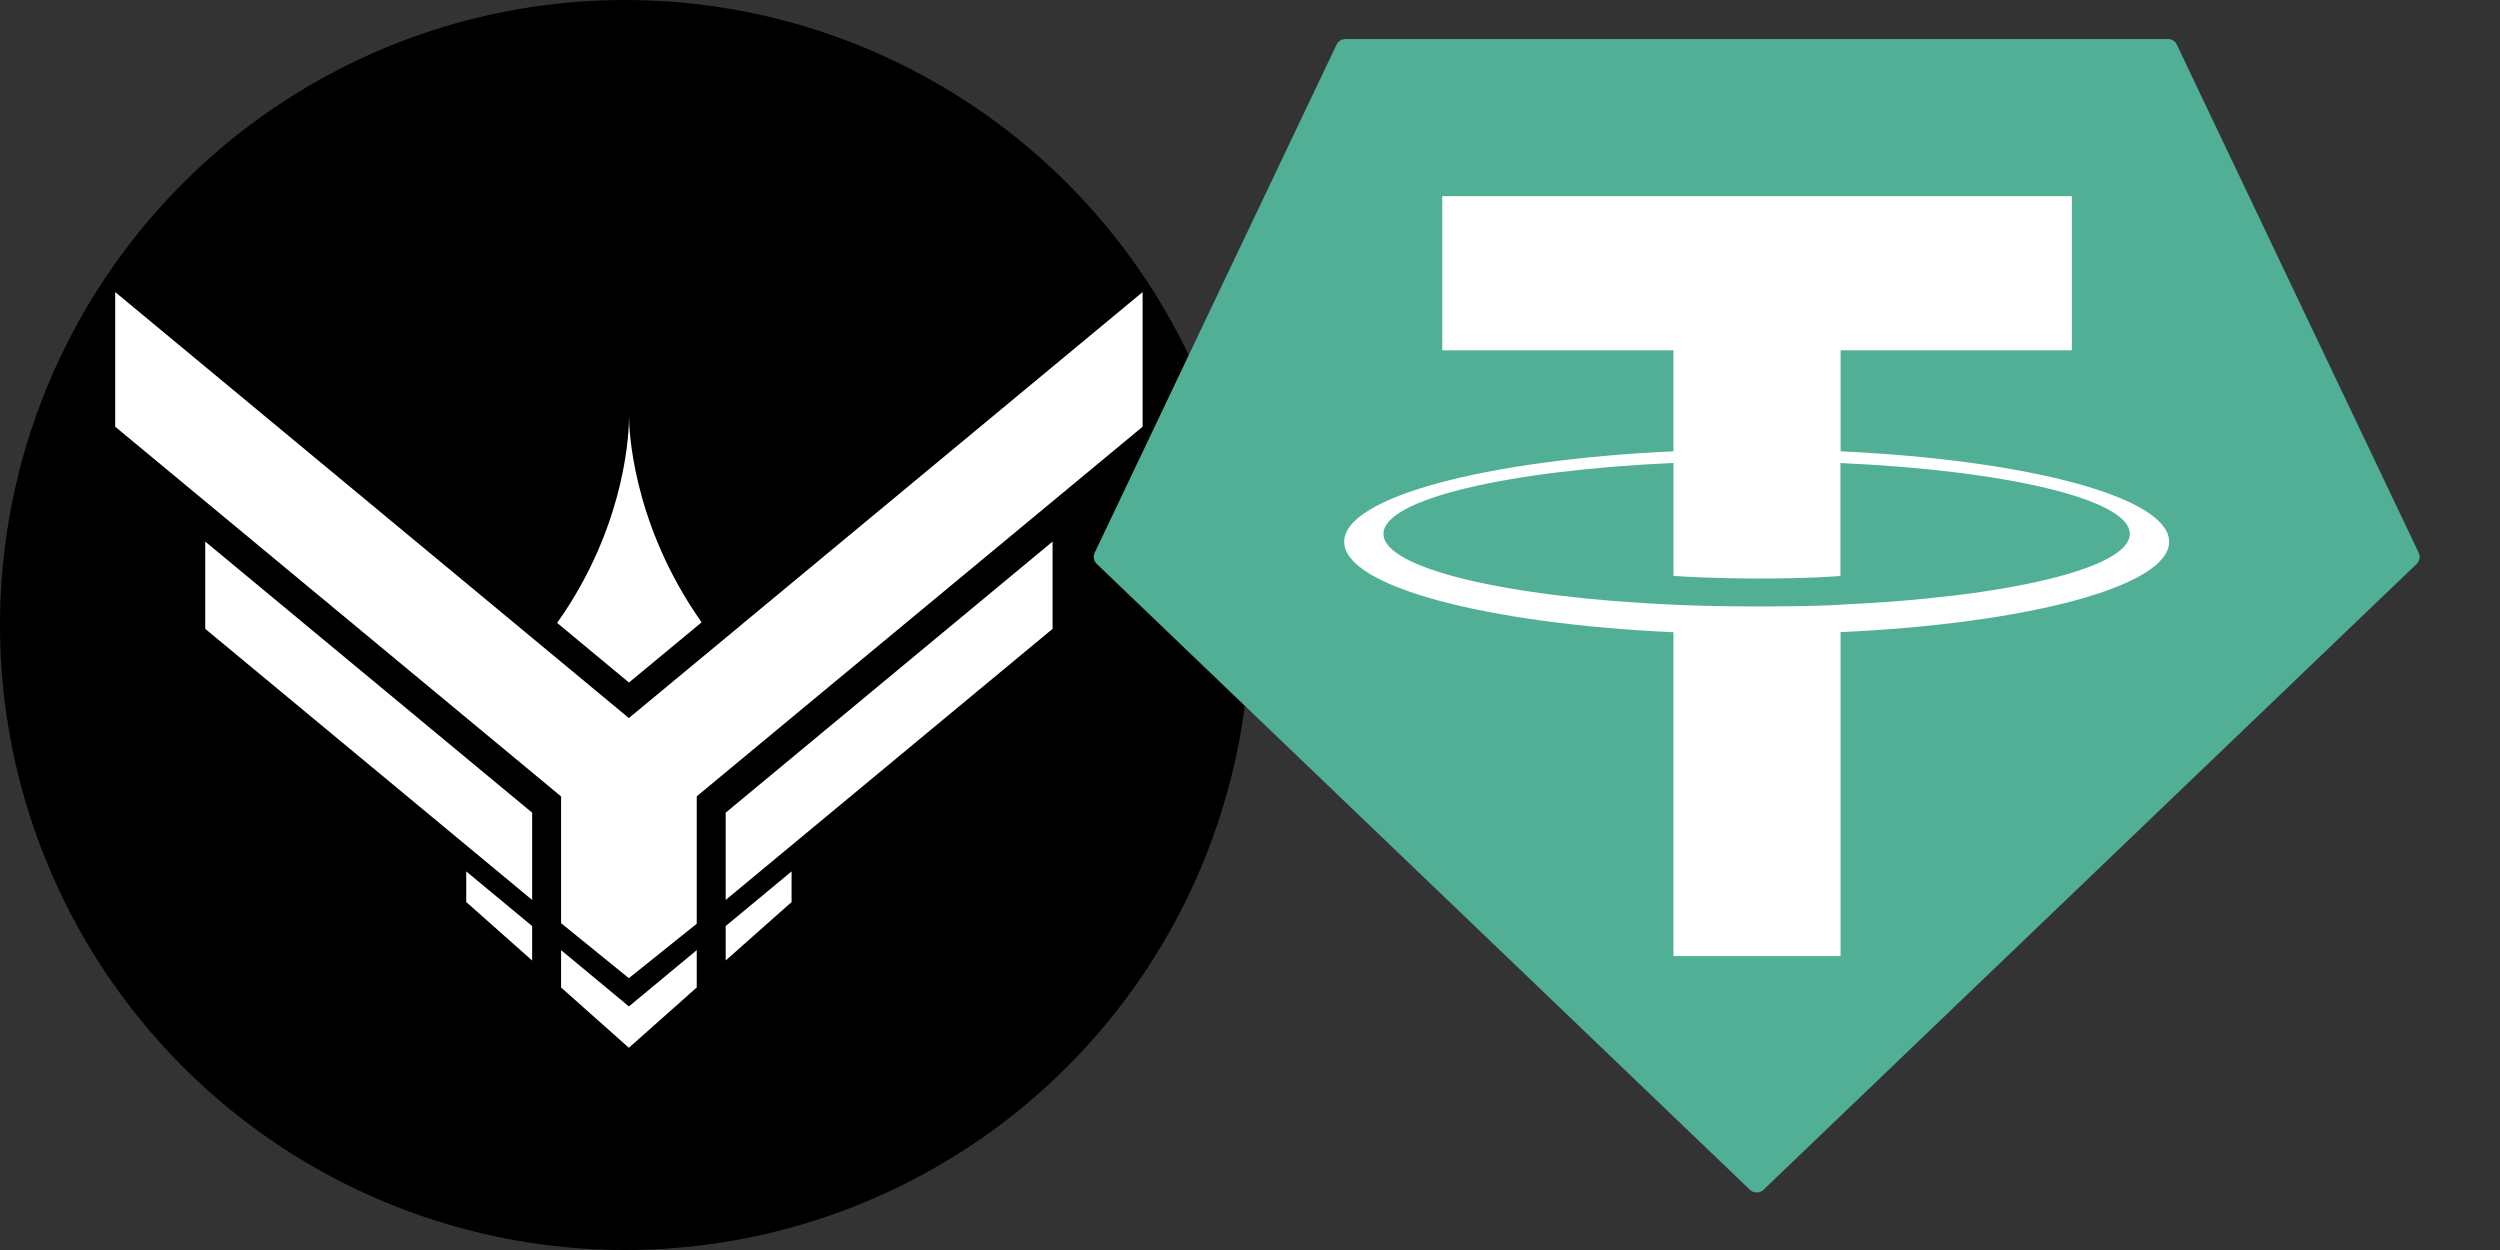 <svg width="64" height="32" xmlns="http://www.w3.org/2000/svg" xmlns:xlink="http://www.w3.org/1999/xlink">
 <rect width="100%" height="100%" fill="#333333" stroke="none"/>
 <g>
<circle cx="16" cy="16" r="16" fill="black"/>
<g id="surface1" transform="scale(0.35) translate(-18, -15)" fill="white">
<path d="M 69.316 60.52 L 69.031 60.754 L 68.578 61.133 L 64.004 64.922 L 58.75 60.559 C 58.949 60.281 59.141 60 59.324 59.723 C 63.828 52.891 64.008 46.488 64.008 45.52 C 64.016 46.496 64.273 52.891 68.766 59.707 C 68.941 59.977 69.125 60.246 69.316 60.52 Z M 69.316 60.52 "/>
<path d="M 101.574 36.363 L 101.574 46.211 L 77.434 66.219 L 63.996 77.363 L 26.426 46.211 L 26.426 36.363 L 55.828 60.746 L 63.996 67.52 L 72.234 60.695 L 72.234 60.691 Z M 101.574 36.363 "/>
<path d="M 68.961 84.496 L 68.961 87.227 L 63.996 91.637 L 59.039 87.227 L 59.039 84.496 L 63.996 88.609 L 64.004 88.609 Z M 68.961 84.496 "/>
<path d="M 68.961 67.988 L 68.961 82.566 L 63.996 86.547 L 59.039 82.523 L 59.039 67.988 Z M 68.961 67.988 "/>
<path d="M 56.922 74.441 L 56.922 80.824 L 33.012 60.996 L 33.012 54.613 Z M 56.922 74.441 "/>
<path d="M 56.922 82.734 L 56.922 85.254 L 52.102 80.977 L 52.102 78.738 Z M 56.922 82.734 "/>
<path d="M 94.988 54.613 L 94.988 60.996 L 71.078 80.824 L 71.078 74.441 Z M 94.988 54.613 "/>
<path d="M 75.898 78.738 L 75.898 80.977 L 71.078 85.254 L 71.078 82.734 Z M 75.898 78.738 "/>
</g>
<g transform="translate(28, 1) scale(0.1) ">
    <path d="M62.15,1.45l-61.89,130a2.52,2.52,0,0,0,.54,2.94L167.95,294.56a2.55,2.55,0,0,0,3.53,0L338.63,134.4a2.52,2.52,0,0,0,.54-2.94l-61.89-130A2.5,2.5,0,0,0,275,0H64.45a2.5,2.5,0,0,0-2.3,1.45h0Z" style="fill:#50af95;fill-rule:evenodd"/>
    <path d="M191.19,144.8v0c-1.2.09-7.4,0.46-21.23,0.46-11,0-18.81-.33-21.55-0.46v0c-42.51-1.87-74.24-9.27-74.24-18.13s31.73-16.25,74.24-18.15v28.91c2.78,0.2,10.74.67,21.74,0.67,13.2,0,19.81-.55,21-0.66v-28.9c42.42,1.89,74.08,9.29,74.08,18.13s-31.65,16.24-74.08,18.12h0Zm0-39.25V79.68h59.2V40.23H89.21V79.68H148.4v25.86c-48.11,2.21-84.29,11.74-84.29,23.16s36.18,20.94,84.29,23.16v82.9h42.78V151.83c48-2.21,84.12-11.73,84.12-23.14s-36.09-20.93-84.12-23.15h0Zm0,0h0Z" style="fill:#fff;fill-rule:evenodd"/>
    </g>

</g>
</svg>